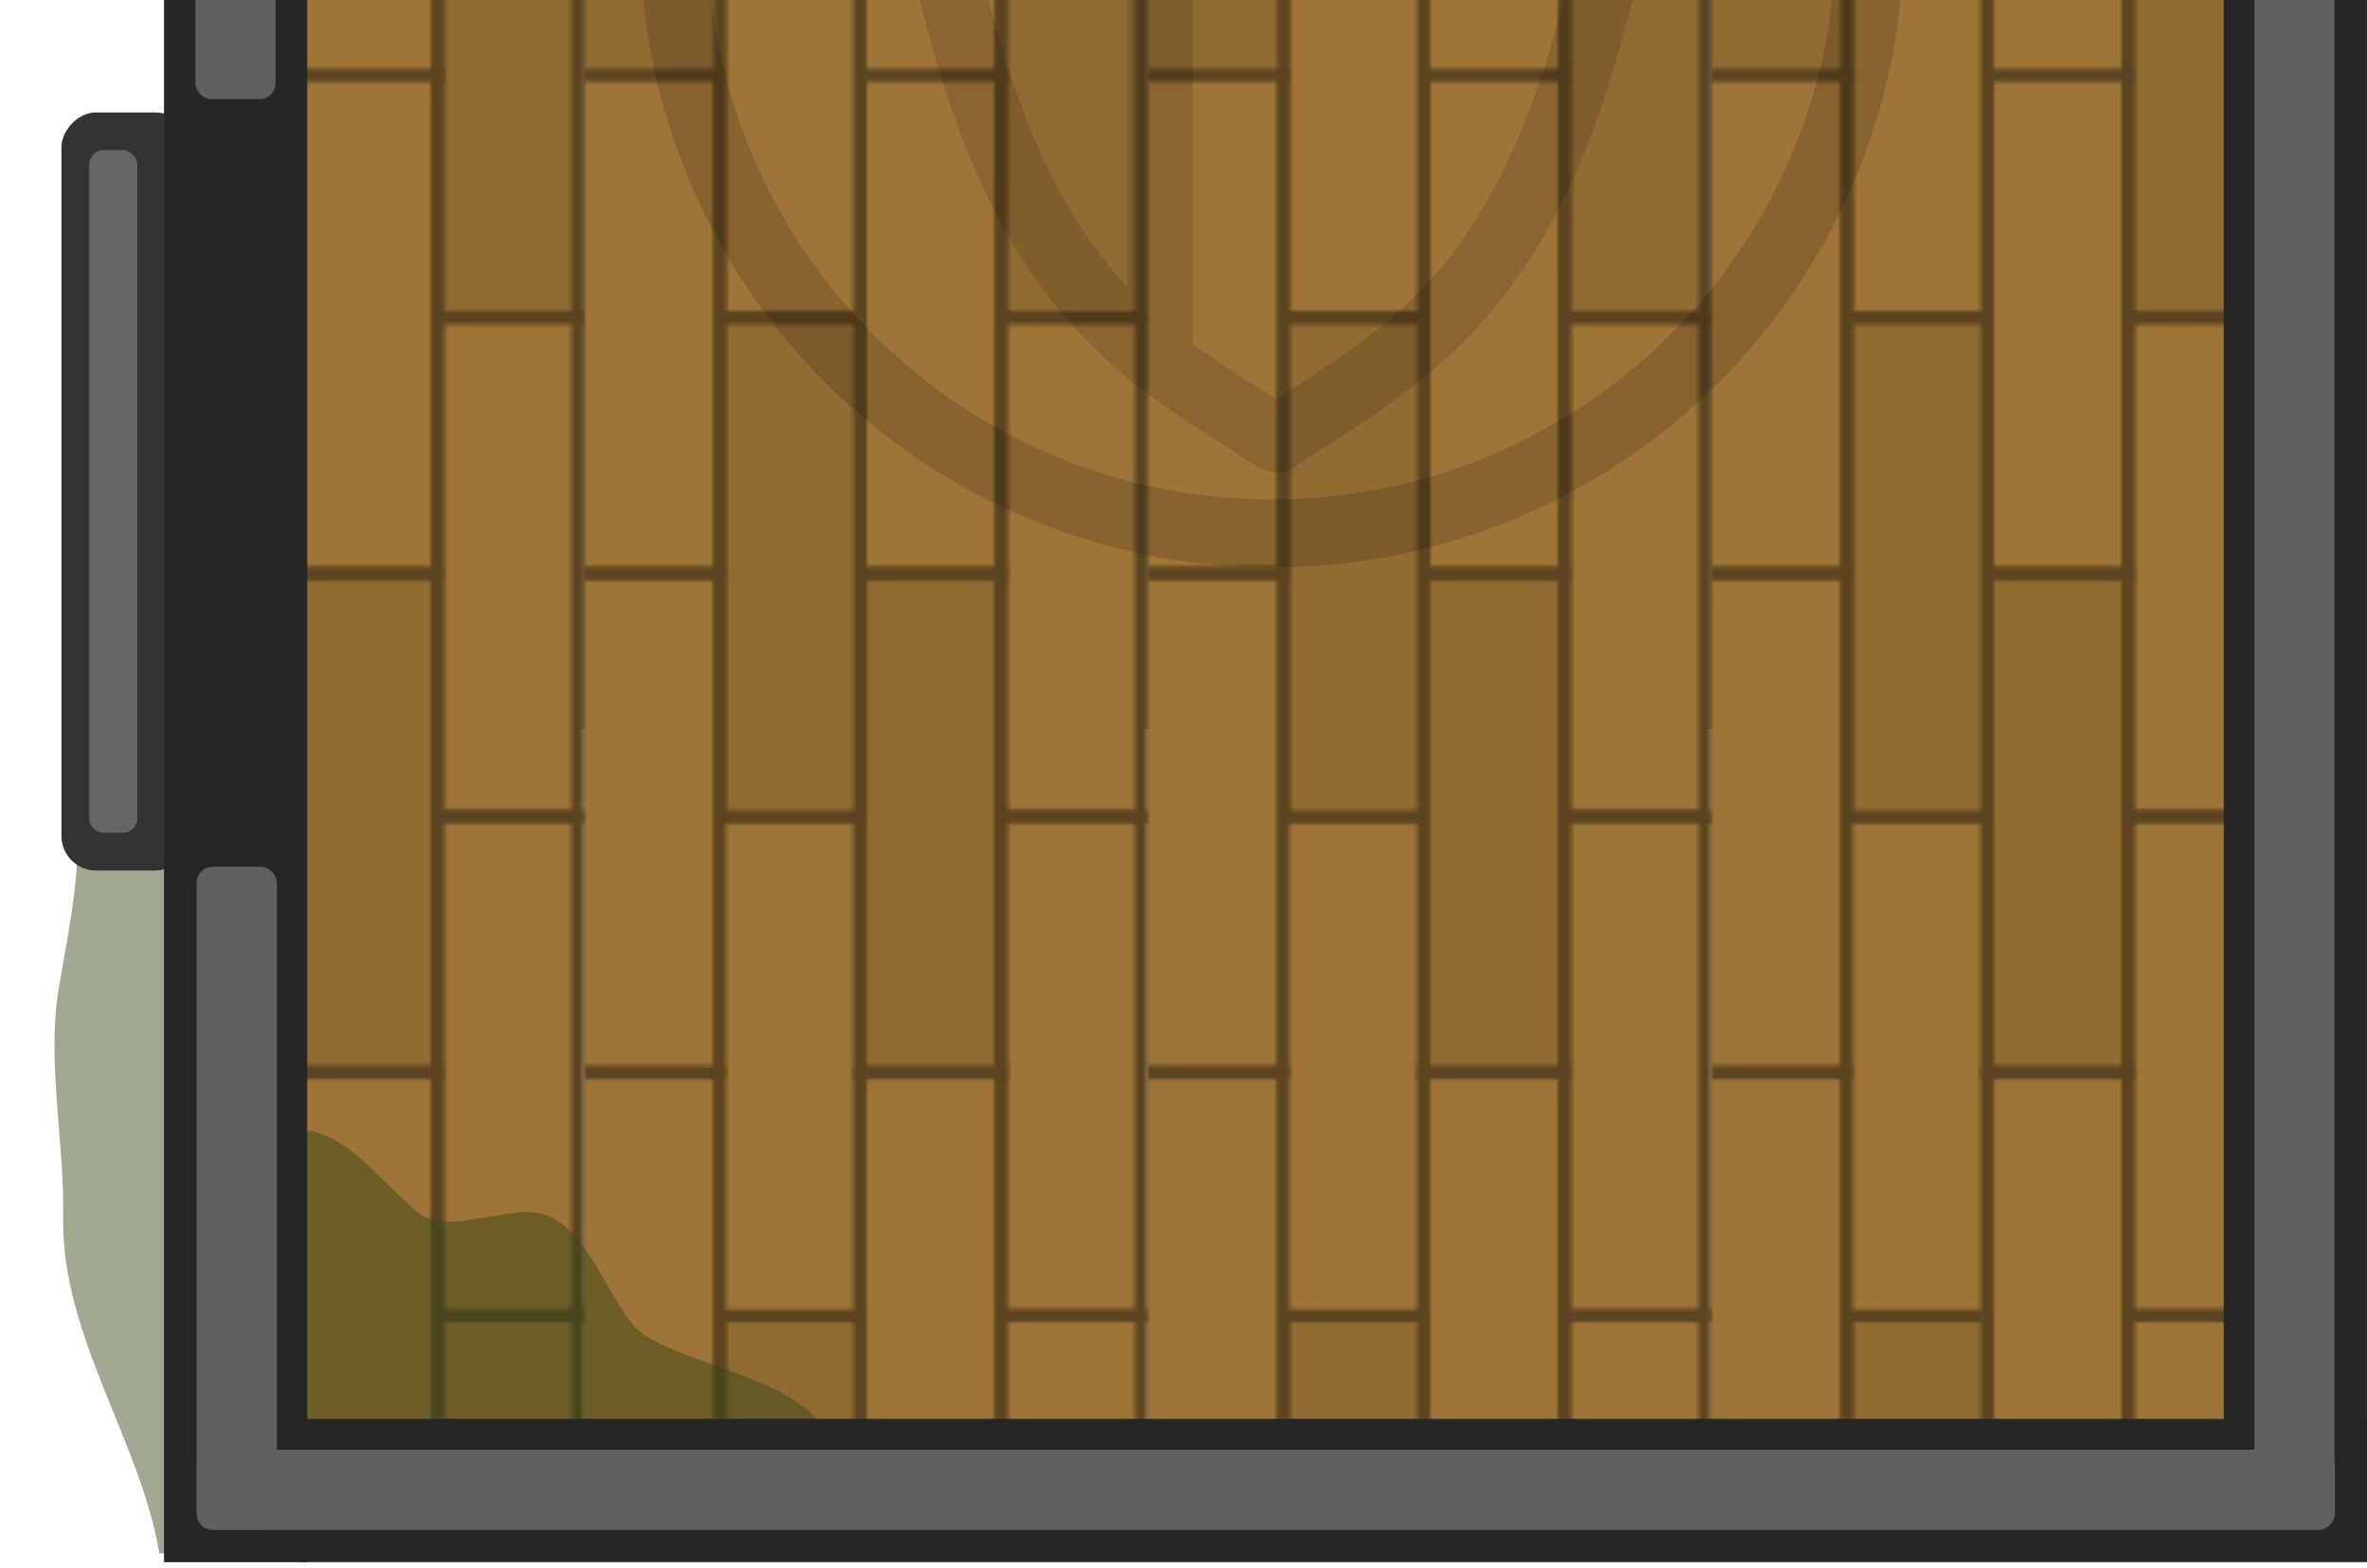 <?xml version="1.0" encoding="UTF-8" standalone="no"?>
<!-- Created with Inkscape (http://www.inkscape.org/) -->

<svg
   width="695.286"
   height="460.594"
   viewBox="0 0 183.961 121.866"
   version="1.1"
   id="svg1"
   inkscape:version="1.3.2 (091e20e, 2023-11-25, custom)"
   sodipodi:docname="armory_center_floor_2.svg"
   xmlns:inkscape="http://www.inkscape.org/namespaces/inkscape"
   xmlns:sodipodi="http://sodipodi.sourceforge.net/DTD/sodipodi-0.dtd"
   xmlns:xlink="http://www.w3.org/1999/xlink"
   xmlns="http://www.w3.org/2000/svg"
   xmlns:svg="http://www.w3.org/2000/svg">
  <sodipodi:namedview
     id="namedview1"
     pagecolor="#505050"
     bordercolor="#ffffff"
     borderopacity="1"
     inkscape:showpageshadow="0"
     inkscape:pageopacity="0"
     inkscape:pagecheckerboard="1"
     inkscape:deskcolor="#d1d1d1"
     inkscape:document-units="px"
     inkscape:zoom="0.97639064"
     inkscape:cx="212.00531"
     inkscape:cy="94.736672"
     inkscape:window-width="1920"
     inkscape:window-height="1001"
     inkscape:window-x="-9"
     inkscape:window-y="-9"
     inkscape:window-maximized="1"
     inkscape:current-layer="layer1" />
  <defs
     id="defs1">
    <pattern
       inkscape:collect="always"
       xlink:href="#pattern38"
       preserveAspectRatio="xMidYMid"
       id="pattern2"
       patternTransform="matrix(0.3,0,0,0.3,1788.322,1142.861)"
       x="0"
       y="0" />
    <pattern
       patternUnits="userSpaceOnUse"
       width="160.172"
       height="124.228"
       patternTransform="translate(28.632,1028.247)"
       preserveAspectRatio="xMidYMid"
       id="pattern379">
      <g
         id="g343"
         transform="matrix(1.165,0,0,0.904,700.022,-1367.97)"
         style="stroke-width:1.006">
        <rect
           style="fill:#3f2e16;fill-opacity:1;stroke-width:4.041;paint-order:markers stroke fill"
           id="rect336"
           width="137.504"
           height="137.362"
           x="-600.954"
           y="1512.641"
           ry="0" />
        <path
           style="fill:#9e7437;fill-opacity:1;stroke-width:1.212;paint-order:markers stroke fill"
           d="m -530.421,1611.65 c -0.986,0 -1.781,0.793 -1.781,1.779 v 36.574 h 29.68 v -36.574 c 0,-0.986 -0.795,-1.779 -1.781,-1.779 z"
           id="path337" />
        <path
           style="fill:#9e7437;fill-opacity:1;stroke-width:1.212;paint-order:markers stroke fill"
           d="m -495.551,1587.447 c -1.263,0 -2.277,1.017 -2.277,2.279 v 60.277 h 29.678 v -60.277 c 0,-1.263 -1.017,-2.279 -2.279,-2.279 z"
           id="path338" />
        <path
           style="fill:#9e7437;fill-opacity:1;stroke-width:1.212;paint-order:markers stroke fill"
           d="m -564.316,1550.492 c -1.252,0 -2.26,1.008 -2.26,2.26 v 97.254 h 29.68 v -93.004 -4.246 c 0,-1.252 -1.008,-2.26 -2.26,-2.26 z"
           id="path339" />
        <path
           style="fill:#9e7437;fill-opacity:1;stroke-width:1.212;paint-order:markers stroke fill"
           d="m -532.202,1512.641 v 92.049 c 0,1.252 1.008,2.26 2.26,2.26 h 25.16 c 1.252,0 2.26,-1.008 2.26,-2.26 v -89.516 -2.533 z"
           id="path340" />
        <path
           style="fill:#9e7437;fill-opacity:1;stroke-width:1.212;paint-order:markers stroke fill"
           d="m -597.744,1512.641 c -1.775,0 -3.205,1.43 -3.205,3.206 v 126.319 c 0,1.775 1.43,3.205 3.205,3.205 h 23.27 c 1.775,0 3.205,-1.43 3.205,-3.205 v -126.319 c 0,-1.776 -1.43,-3.206 -3.205,-3.206 z"
           id="path341" />
        <path
           style="fill:#9e7437;fill-opacity:1;stroke-width:1.212;paint-order:markers stroke fill"
           d="m -566.576,1512.641 v 31.378 c 0,0.986 0.795,1.781 1.781,1.781 h 26.119 c 0.986,0 1.779,-0.795 1.779,-1.781 v -31.378 z"
           id="path342" />
        <path
           style="fill:#9e7437;fill-opacity:1;stroke-width:1.212;paint-order:markers stroke fill"
           d="m -497.828,1512.641 v 67.673 c 0,1.349 1.086,2.436 2.436,2.436 h 24.807 c 1.35,0 2.436,-1.086 2.436,-2.436 v -67.673 z"
           id="path343" />
      </g>
    </pattern>
    <pattern
       patternUnits="userSpaceOnUse"
       width="145.805"
       height="516.946"
       patternTransform="translate(1788.322,1142.861)"
       preserveAspectRatio="xMidYMid"
       id="pattern38"
       inkscape:label="pattern38">
      <rect
         style="fill:#906b32;fill-opacity:1;stroke:#5b441f;stroke-width:3.31;stroke-linecap:round;stroke-dasharray:none;stroke-opacity:1"
         id="rect14"
         width="129.236"
         height="36.451"
         x="1.657"
         y="-144.148"
         transform="rotate(90)" />
      <rect
         style="fill:#9e7437;fill-opacity:1;stroke:#5b441f;stroke-width:3.31;stroke-linecap:round;stroke-dasharray:none;stroke-opacity:1"
         id="rect15"
         width="129.236"
         height="36.451"
         x="130.894"
         y="-144.148"
         transform="rotate(90)" />
      <rect
         style="fill:#9e7437;fill-opacity:1;stroke:#5b441f;stroke-width:3.31;stroke-linecap:round;stroke-dasharray:none;stroke-opacity:1"
         id="rect16"
         width="129.236"
         height="36.451"
         x="260.13"
         y="-144.148"
         transform="rotate(90)" />
      <path
         style="color:#000000;font-style:normal;font-variant:normal;font-weight:normal;font-stretch:normal;font-size:medium;line-height:normal;font-family:sans-serif;font-variant-ligatures:normal;font-variant-position:normal;font-variant-caps:normal;font-variant-numeric:normal;font-variant-alternates:normal;font-variant-east-asian:normal;font-feature-settings:normal;font-variation-settings:normal;text-indent:0;text-align:start;text-decoration-line:none;text-decoration-style:solid;text-decoration-color:#000000;letter-spacing:normal;word-spacing:normal;text-transform:none;writing-mode:lr-tb;direction:ltr;text-orientation:mixed;dominant-baseline:auto;baseline-shift:baseline;text-anchor:start;white-space:normal;shape-padding:0;shape-margin:0;inline-size:0;clip-rule:nonzero;display:inline;overflow:visible;visibility:visible;isolation:auto;mix-blend-mode:normal;color-interpolation:sRGB;color-interpolation-filters:linearRGB;solid-color:#000000;solid-opacity:1;vector-effect:none;fill:#9e7437;fill-opacity:1;fill-rule:nonzero;stroke:none;stroke-width:14.285;stroke-linecap:round;stroke-linejoin:miter;stroke-miterlimit:4;stroke-dasharray:none;stroke-dashoffset:0;stroke-opacity:1;-inkscape-stroke:none;color-rendering:auto;image-rendering:auto;shape-rendering:auto;text-rendering:auto;enable-background:accumulate;stop-color:#000000"
         d="M 144.15,389.366 V 516.946 H 107.698 V 389.366 Z"
         id="path16" />
      <path
         id="path17"
         style="color:#000000;font-style:normal;font-variant:normal;font-weight:normal;font-stretch:normal;font-size:medium;line-height:normal;font-family:sans-serif;font-variant-ligatures:normal;font-variant-position:normal;font-variant-caps:normal;font-variant-numeric:normal;font-variant-alternates:normal;font-variant-east-asian:normal;font-feature-settings:normal;font-variation-settings:normal;text-indent:0;text-align:start;text-decoration-line:none;text-decoration-style:solid;text-decoration-color:#000000;letter-spacing:normal;word-spacing:normal;text-transform:none;writing-mode:lr-tb;direction:ltr;text-orientation:mixed;dominant-baseline:auto;baseline-shift:baseline;text-anchor:start;white-space:normal;shape-padding:0;shape-margin:0;inline-size:0;clip-rule:nonzero;display:inline;overflow:visible;visibility:visible;isolation:auto;mix-blend-mode:normal;color-interpolation:sRGB;color-interpolation-filters:linearRGB;solid-color:#000000;solid-opacity:1;vector-effect:none;fill:#5d451f;fill-opacity:1;fill-rule:nonzero;stroke:none;stroke-width:14.285;stroke-linecap:round;stroke-linejoin:miter;stroke-miterlimit:4;stroke-dasharray:none;stroke-dashoffset:0;stroke-opacity:1;-inkscape-stroke:none;color-rendering:auto;image-rendering:auto;shape-rendering:auto;text-rendering:auto;enable-background:accumulate;stop-color:#000000"
         d="m 145.805,387.709 h -39.766 v 129.237 h 3.317 V 391.022 h 33.137 v 125.924 h 3.313 z" />
      <rect
         style="fill:#a98256;fill-opacity:1;stroke:#5b441f;stroke-width:3.31;stroke-linecap:round;stroke-dasharray:none;stroke-opacity:1"
         id="rect17"
         width="66.275"
         height="36.451"
         x="1.657"
         y="-107.697"
         transform="rotate(90)" />
      <rect
         style="fill:#9e7437;fill-opacity:1;stroke:#5b441f;stroke-width:3.31;stroke-linecap:round;stroke-dasharray:none;stroke-opacity:1"
         id="rect18"
         width="129.236"
         height="36.451"
         x="67.932"
         y="-107.697"
         transform="rotate(90)" />
      <rect
         style="fill:#9e7437;fill-opacity:1;stroke:none;stroke-width:3.31;stroke-linecap:round;stroke-dasharray:none;stroke-opacity:1"
         id="rect23"
         width="129.236"
         height="36.451"
         x="260.13"
         y="-71.246"
         transform="rotate(90)" />
      <rect
         style="fill:#906b32;fill-opacity:1;stroke:#5b441f;stroke-width:3.31;stroke-linecap:round;stroke-dasharray:none;stroke-opacity:1"
         id="rect19"
         width="129.236"
         height="36.451"
         x="197.169"
         y="-107.697"
         transform="rotate(90)" />
      <rect
         style="fill:#9e7437;fill-opacity:1;stroke:#5b441f;stroke-width:3.31;stroke-linecap:round;stroke-dasharray:none;stroke-opacity:1"
         id="rect20"
         width="129.236"
         height="36.451"
         x="326.405"
         y="-107.697"
         transform="rotate(90)" />
      <path
         style="color:#000000;font-style:normal;font-variant:normal;font-weight:normal;font-stretch:normal;font-size:medium;line-height:normal;font-family:sans-serif;font-variant-ligatures:normal;font-variant-position:normal;font-variant-caps:normal;font-variant-numeric:normal;font-variant-alternates:normal;font-variant-east-asian:normal;font-feature-settings:normal;font-variation-settings:normal;text-indent:0;text-align:start;text-decoration-line:none;text-decoration-style:solid;text-decoration-color:#000000;letter-spacing:normal;word-spacing:normal;text-transform:none;writing-mode:lr-tb;direction:ltr;text-orientation:mixed;dominant-baseline:auto;baseline-shift:baseline;text-anchor:start;white-space:normal;shape-padding:0;shape-margin:0;inline-size:0;clip-rule:nonzero;display:inline;overflow:visible;visibility:visible;isolation:auto;mix-blend-mode:normal;color-interpolation:sRGB;color-interpolation-filters:linearRGB;solid-color:#000000;solid-opacity:1;vector-effect:none;fill:#a98256;fill-opacity:1;fill-rule:nonzero;stroke:none;stroke-width:14.285;stroke-linecap:round;stroke-linejoin:miter;stroke-miterlimit:4;stroke-dasharray:none;stroke-dashoffset:0;stroke-opacity:1;-inkscape-stroke:none;color-rendering:auto;image-rendering:auto;shape-rendering:auto;text-rendering:auto;enable-background:accumulate;stop-color:#000000"
         d="m 107.698,455.641 v 61.305 H 71.246 v -61.305 z"
         id="path20" />
      <path
         id="path21"
         style="color:#000000;font-style:normal;font-variant:normal;font-weight:normal;font-stretch:normal;font-size:medium;line-height:normal;font-family:sans-serif;font-variant-ligatures:normal;font-variant-position:normal;font-variant-caps:normal;font-variant-numeric:normal;font-variant-alternates:normal;font-variant-east-asian:normal;font-feature-settings:normal;font-variation-settings:normal;text-indent:0;text-align:start;text-decoration-line:none;text-decoration-style:solid;text-decoration-color:#000000;letter-spacing:normal;word-spacing:normal;text-transform:none;writing-mode:lr-tb;direction:ltr;text-orientation:mixed;dominant-baseline:auto;baseline-shift:baseline;text-anchor:start;white-space:normal;shape-padding:0;shape-margin:0;inline-size:0;clip-rule:nonzero;display:inline;overflow:visible;visibility:visible;isolation:auto;mix-blend-mode:normal;color-interpolation:sRGB;color-interpolation-filters:linearRGB;solid-color:#000000;solid-opacity:1;vector-effect:none;fill:#5d451f;fill-opacity:1;fill-rule:nonzero;stroke:none;stroke-width:14.285;stroke-linecap:round;stroke-linejoin:miter;stroke-miterlimit:4;stroke-dasharray:none;stroke-dashoffset:0;stroke-opacity:1;-inkscape-stroke:none;color-rendering:auto;image-rendering:auto;shape-rendering:auto;text-rendering:auto;enable-background:accumulate;stop-color:#000000"
         d="M 109.356,453.987 H 69.59 v 62.959 h 3.312 v -59.648 h 33.137 v 59.648 h 3.317 z" />
      <rect
         style="fill:#9e7437;fill-opacity:1;stroke:#5b441f;stroke-width:3.31;stroke-linecap:round;stroke-dasharray:none;stroke-opacity:1"
         id="rect21"
         width="129.236"
         height="36.451"
         x="1.657"
         y="-71.246"
         transform="rotate(90)" />
      <rect
         style="fill:#906b32;fill-opacity:1;stroke:#5b441f;stroke-width:3.31;stroke-linecap:round;stroke-dasharray:none;stroke-opacity:1"
         id="rect22"
         width="129.236"
         height="36.451"
         x="130.894"
         y="-71.246"
         transform="rotate(90)" />
      <path
         style="color:#000000;font-style:normal;font-variant:normal;font-weight:normal;font-stretch:normal;font-size:medium;line-height:normal;font-family:sans-serif;font-variant-ligatures:normal;font-variant-position:normal;font-variant-caps:normal;font-variant-numeric:normal;font-variant-alternates:normal;font-variant-east-asian:normal;font-feature-settings:normal;font-variation-settings:normal;text-indent:0;text-align:start;text-decoration-line:none;text-decoration-style:solid;text-decoration-color:#000000;letter-spacing:normal;word-spacing:normal;text-transform:none;writing-mode:lr-tb;direction:ltr;text-orientation:mixed;dominant-baseline:auto;baseline-shift:baseline;text-anchor:start;white-space:normal;shape-padding:0;shape-margin:0;inline-size:0;clip-rule:nonzero;display:inline;overflow:visible;visibility:visible;isolation:auto;mix-blend-mode:normal;color-interpolation:sRGB;color-interpolation-filters:linearRGB;solid-color:#000000;solid-opacity:1;fill:#906b32;fill-opacity:1;fill-rule:nonzero;stroke:none;stroke-width:14.285;stroke-linecap:round;stroke-linejoin:miter;stroke-miterlimit:4;stroke-dasharray:none;stroke-dashoffset:0;stroke-opacity:1;color-rendering:auto;image-rendering:auto;shape-rendering:auto;text-rendering:auto;enable-background:accumulate;stop-color:#000000"
         d="M 71.246,389.366 V 516.946 H 34.794 V 389.366 Z"
         id="path23" />
      <path
         id="path24"
         style="color:#000000;font-style:normal;font-variant:normal;font-weight:normal;font-stretch:normal;font-size:medium;line-height:normal;font-family:sans-serif;font-variant-ligatures:normal;font-variant-position:normal;font-variant-caps:normal;font-variant-numeric:normal;font-variant-alternates:normal;font-variant-east-asian:normal;font-feature-settings:normal;font-variation-settings:normal;text-indent:0;text-align:start;text-decoration-line:none;text-decoration-style:solid;text-decoration-color:#000000;letter-spacing:normal;word-spacing:normal;text-transform:none;writing-mode:lr-tb;direction:ltr;text-orientation:mixed;dominant-baseline:auto;baseline-shift:baseline;text-anchor:start;white-space:normal;shape-padding:0;shape-margin:0;inline-size:0;clip-rule:nonzero;display:inline;overflow:visible;visibility:visible;isolation:auto;mix-blend-mode:normal;color-interpolation:sRGB;color-interpolation-filters:linearRGB;solid-color:#000000;solid-opacity:1;vector-effect:none;fill:#5d451f;fill-opacity:1;fill-rule:nonzero;stroke:none;stroke-width:14.285;stroke-linecap:round;stroke-linejoin:miter;stroke-miterlimit:4;stroke-dasharray:none;stroke-dashoffset:0;stroke-opacity:1;-inkscape-stroke:none;color-rendering:auto;image-rendering:auto;shape-rendering:auto;text-rendering:auto;enable-background:accumulate;stop-color:#000000"
         d="M 72.903,387.709 H 33.137 v 129.237 h 3.312 V 391.022 h 33.141 v 125.924 h 3.312 z" />
      <path
         style="fill:#a98256;stroke-width:14.285;stroke-linecap:round"
         d="M 34.795,0 V 66.275 H 0.002 V 0 Z"
         id="path25" />
      <path
         id="path26"
         style="fill:#5b441f;fill-opacity:1;stroke-width:14.285;stroke-linecap:round"
         d="M 36.45,0 H 0.002 V 3.312 H 33.138 V 66.278 H 0.002 v 3.311 H 36.45 Z" />
      <path
         style="fill:#9e7437;fill-opacity:1;stroke-width:14.285;stroke-linecap:round"
         d="M 34.795,67.932 V 197.168 H 0.002 V 67.932 Z"
         id="path27" />
      <path
         id="path28"
         style="fill:#5b441f;fill-opacity:1;stroke-width:14.285;stroke-linecap:round"
         d="M 36.45,66.278 H 0.002 v 3.311 H 33.138 V 195.514 H 0.002 v 3.311 H 36.45 Z" />
      <path
         style="fill:#9e7437;fill-opacity:1;stroke-width:14.285;stroke-linecap:round"
         d="M 34.795,197.168 V 326.405 H 0.002 V 197.168 Z"
         id="path29" />
      <path
         id="path30"
         style="fill:#5b441f;fill-opacity:1;stroke-width:14.285;stroke-linecap:round"
         d="M 36.45,195.514 H 0.002 v 3.311 H 33.138 V 324.751 H 0.002 v 3.311 H 36.45 Z" />
      <path
         style="fill:#9e7437;fill-opacity:1;stroke-width:14.285;stroke-linecap:round"
         d="M 34.795,326.405 V 455.641 H 0.002 V 326.405 Z"
         id="path31" />
      <path
         id="path32"
         style="fill:#5b441f;fill-opacity:1;stroke-width:14.285;stroke-linecap:round"
         d="M 36.45,324.751 H 0.002 v 3.311 H 33.138 V 453.987 H 0.002 v 3.311 H 36.45 Z" />
      <path
         style="color:#000000;font-style:normal;font-variant:normal;font-weight:normal;font-stretch:normal;font-size:medium;line-height:normal;font-family:sans-serif;font-variant-ligatures:normal;font-variant-position:normal;font-variant-caps:normal;font-variant-numeric:normal;font-variant-alternates:normal;font-variant-east-asian:normal;font-feature-settings:normal;font-variation-settings:normal;text-indent:0;text-align:start;text-decoration-line:none;text-decoration-style:solid;text-decoration-color:#000000;letter-spacing:normal;word-spacing:normal;text-transform:none;writing-mode:lr-tb;direction:ltr;text-orientation:mixed;dominant-baseline:auto;baseline-shift:baseline;text-anchor:start;white-space:normal;shape-padding:0;shape-margin:0;inline-size:0;clip-rule:nonzero;display:inline;overflow:visible;visibility:visible;isolation:auto;mix-blend-mode:normal;color-interpolation:sRGB;color-interpolation-filters:linearRGB;solid-color:#000000;solid-opacity:1;vector-effect:none;fill:#a98256;fill-opacity:1;fill-rule:nonzero;stroke:none;stroke-width:14.285;stroke-linecap:round;stroke-linejoin:miter;stroke-miterlimit:4;stroke-dasharray:none;stroke-dashoffset:0;stroke-opacity:1;-inkscape-stroke:none;color-rendering:auto;image-rendering:auto;shape-rendering:auto;text-rendering:auto;enable-background:accumulate;stop-color:#000000"
         d="m 34.794,455.641 v 61.305 H 0 v -61.305 z"
         id="path33" />
      <path
         id="path34"
         style="color:#000000;font-style:normal;font-variant:normal;font-weight:normal;font-stretch:normal;font-size:medium;line-height:normal;font-family:sans-serif;font-variant-ligatures:normal;font-variant-position:normal;font-variant-caps:normal;font-variant-numeric:normal;font-variant-alternates:normal;font-variant-east-asian:normal;font-feature-settings:normal;font-variation-settings:normal;text-indent:0;text-align:start;text-decoration-line:none;text-decoration-style:solid;text-decoration-color:#000000;letter-spacing:normal;word-spacing:normal;text-transform:none;writing-mode:lr-tb;direction:ltr;text-orientation:mixed;dominant-baseline:auto;baseline-shift:baseline;text-anchor:start;white-space:normal;shape-padding:0;shape-margin:0;inline-size:0;clip-rule:nonzero;display:inline;overflow:visible;visibility:visible;isolation:auto;mix-blend-mode:normal;color-interpolation:sRGB;color-interpolation-filters:linearRGB;solid-color:#000000;solid-opacity:1;vector-effect:none;fill:#5b441f;fill-opacity:1;fill-rule:nonzero;stroke:none;stroke-width:14.285;stroke-linecap:round;stroke-linejoin:miter;stroke-miterlimit:4;stroke-dasharray:none;stroke-dashoffset:0;stroke-opacity:1;-inkscape-stroke:none;color-rendering:auto;image-rendering:auto;shape-rendering:auto;text-rendering:auto;enable-background:accumulate;stop-color:#000000"
         d="M 36.449,453.987 H 0 v 3.311 h 33.137 v 59.648 h 3.312 z" />
      <path
         style="fill:#9e7437;fill-opacity:1;stroke-width:14.285;stroke-linecap:round"
         d="M 106.039,0 V 66.275 H 72.903 V 0 Z"
         id="path35" />
      <path
         style="fill:#906b32;fill-opacity:1;stroke-width:14.285;stroke-linecap:round"
         d="M 33.138,0 V 66.275 H 0.002 V 0 Z"
         id="path36" />
      <path
         style="fill:#9e7437;fill-opacity:1;stroke-width:14.285;stroke-linecap:round"
         d="m 106.04,457.298 v 59.648 H 72.903 v -59.648 z"
         id="path37" />
      <path
         style="fill:#906b32;fill-opacity:1;stroke-width:14.285;stroke-linecap:round"
         d="m 33.137,457.298 v 59.648 H 0 v -59.648 z"
         id="path38" />
    </pattern>
  </defs>
  <g
     inkscape:label="Layer 1"
     inkscape:groupmode="layer"
     id="layer1"
     transform="translate(9.142,-71.702)">
    <path
       d="m 3.244,192.426 c -1.441,-8.696 -7.631,-16.921 -7.475,-26.077 0.102,-6.05 -1.303,-12.146 -0.338,-17.887 0.805,-4.791 2.061,-10.216 1.114,-14.814 -2.48,-12.023 8.181,-19.106 9.766,-6.621 0.708,5.572 -2.196,10.275 -2.512,16.103 -0.199,3.72 3.988,5.185 4.201,8.969 0.259,4.655 -3.913,10.301 -4.199,15.601 -0.362,6.724 10.855,24.763 -0.558,24.726 z"
       style="fill:#354718;fill-opacity:0.472;stroke:none;stroke-width:6.778;stroke-linecap:round;stroke-linejoin:round;stroke-dasharray:none;stroke-opacity:1"
       id="path1-9"
       transform="translate(-8.445684e-8)" />
    <rect
       style="fill:#9d9489;fill-opacity:1;fill-rule:evenodd;stroke:none;stroke-width:0.945;stroke-linecap:round;stroke-opacity:0.467"
       id="rect1-6-7"
       width="152.918"
       height="174.625"
       x="-159.314"
       y="-128.358"
       transform="scale(-1)" />
    <rect
       style="opacity:1;fill:url(#pattern2);stroke:none;stroke-width:0.266;fill-opacity:1"
       width="160.345"
       height="234.132"
       x="8.211"
       y="-45.911"
       id="rect379" />
    <g
       id="g116368"
       transform="matrix(0.698,0,0,1,-822.191,-1256.854)">
      <rect
         style="display:inline;fill:#333333;fill-opacity:1;stroke-width:0.482;stroke-opacity:0.576;paint-order:markers stroke fill;stop-color:#000000"
         id="rect89104-9"
         width="27.542"
         height="25.948"
         x="-1292.332"
         y="1163.891"
         transform="rotate(-90)" />
      <rect
         style="display:inline;fill:#666666;stroke-width:0.408;stroke-opacity:0.576;paint-order:markers stroke fill;stop-color:#000000"
         id="rect89106-1"
         width="24.573"
         height="20.828"
         x="-1291.009"
         y="1166.725"
         transform="rotate(-90)" />
      <rect
         style="display:inline;fill:#333333;fill-opacity:1;stroke-width:0.482;stroke-opacity:0.576;paint-order:markers stroke fill;stop-color:#000000"
         id="rect89110-2"
         width="27.542"
         height="25.948"
         x="-1264.992"
         y="1163.89"
         transform="rotate(-90)" />
      <rect
         style="display:inline;fill:#666666;stroke-width:0.408;stroke-opacity:0.576;paint-order:markers stroke fill;stop-color:#000000"
         id="rect89112-5"
         width="24.573"
         height="20.828"
         x="-1263.669"
         y="1166.723"
         transform="rotate(-90)" />
    </g>
    <path
       d="m 48.705,190.079 c -5.362,0.075 -20.318,-1.024 -24.041,-3.812 -7.041,0.566 -7.253,-0.934 -12.951,-4.249 -1.226,-0.713 -6.212,-17.146 -4.37,-18.921 8.084,-7.782 11.26,-1.024 16.11,2.911 1.96,1.59 6.423,-0.343 8.829,-0.104 4.003,0.398 5.621,6.436 7.987,8.983 2.338,2.528 12.956,3.961 14.622,8.04 4.416,10.815 -5.578,4.085 -6.187,7.151 z"
       style="fill:#354718;fill-opacity:0.472;stroke:none;stroke-width:7.719;stroke-linecap:round;stroke-linejoin:round;stroke-dasharray:none;stroke-opacity:1"
       id="path1"
       sodipodi:nodetypes="cccccccsc" />
    <g
       id="g10139"
       transform="matrix(1.342,0,0,1.342,-1648.931,-1639.49)">
      <g
         id="g20-5-5"
         inkscape:label="logo"
         transform="matrix(1.439,0,0,1.439,1199.266,1228.055)"
         style="opacity:0.5;stroke:#3f2e16;stroke-opacity:1">
        <g
           id="g9-8"
           transform="matrix(0.844,0,0,0.844,4.594,6.941)"
           style="stroke:#3f2e16;stroke-opacity:1">
          <g
             id="g116877"
             style="opacity:0.25">
            <path
               style="fill:none;fill-opacity:1;fill-rule:nonzero;stroke:#000000;stroke-width:3.177;stroke-linejoin:round;stroke-dasharray:none;stroke-opacity:1"
               d="M 92.102,11.89 C 89.711,43.574 81.678,46.329 74.05,51.452 66.422,46.441 58.388,43.574 55.996,11.89 62.3,11.475 68.679,11.211 74.05,7.085 79.42,11.122 85.798,11.475 92.102,11.89 Z"
               id="path19-9-2"
               sodipodi:nodetypes="ccccc" />
            <path
               id="rect6-1-4"
               style="fill:#000000;fill-opacity:1;fill-rule:nonzero;stroke:#000000;stroke-width:0;stroke-linejoin:round;stroke-dasharray:none;stroke-opacity:1"
               d="M 66.939,8.936 V 19.77 H 55.644 v 3.129 h 11.294 v 25.641 h 3.129 V 22.899 H 92.381 V 19.77 H 70.067 V 8.936 Z" />
          </g>
        </g>
      </g>
      <circle
         style="opacity:0.15;fill:none;fill-opacity:1;stroke:#000000;stroke-width:3.933;stroke-linejoin:miter;stroke-dasharray:none;stroke-opacity:1;stop-color:#000000"
         id="path116933"
         cx="1295.557"
         cy="1271.363"
         r="34.633" />
    </g>
    <rect
       style="fill:#333333;fill-opacity:1;stroke-width:0.97;stroke-linecap:square;stop-color:#000000"
       id="rect105519"
       width="9.989"
       height="58.912"
       x="-4.366"
       y="-139.354"
       ry="2.686"
       transform="scale(1,-1)"
       rx="2.686" />
    <rect
       style="display:inline;fill:#656565;fill-opacity:1;stroke-width:0.223"
       id="rect105521"
       width="53.047"
       height="3.742"
       x="83.374"
       y="-2.215"
       ry="1.113"
       transform="matrix(0,1,1,0,0,0)"
       rx="1.113" />
    <rect
       style="fill:#262626;fill-opacity:1;stroke:none;stroke-width:1.117;stroke-linejoin:round;stroke-dasharray:none;stroke-opacity:1;stop-color:#000000"
       id="rect106863"
       width="11.13"
       height="158.044"
       x="3.603"
       y="35.061" />
    <rect
       style="fill:#606060;fill-opacity:1;stroke:none;stroke-width:0.498;stroke-linejoin:round;stroke-dasharray:none;stroke-opacity:1;stop-color:#000000"
       id="rect106865"
       width="6.233"
       height="41.784"
       x="6.043"
       y="37.626"
       rx="1.243"
       ry="1.243" />
    <rect
       style="fill:#262626;fill-opacity:1;stroke:none;stroke-width:1.127;stroke-linejoin:round;stroke-dasharray:none;stroke-opacity:1;stop-color:#000000"
       id="rect106875"
       width="11.13"
       height="160.718"
       x="-193.102"
       y="14.101"
       transform="rotate(-90)" />
    <rect
       style="fill:#606060;fill-opacity:1;stroke:none;stroke-width:0.553;stroke-linejoin:round;stroke-dasharray:none;stroke-opacity:1;stop-color:#000000"
       id="rect106889"
       width="6.233"
       height="51.497"
       x="6.145"
       y="139.063"
       rx="1.243"
       ry="1.243" />
    <rect
       style="fill:#606060;fill-opacity:1;stroke:none;stroke-width:0.994;stroke-linejoin:round;stroke-dasharray:none;stroke-opacity:1;stop-color:#000000"
       id="rect106891"
       width="6.233"
       height="166.187"
       x="184.367"
       y="-172.327"
       rx="1.243"
       ry="1.243"
       transform="rotate(90)" />
    <rect
       style="fill:#262626;fill-opacity:1;stroke:none;stroke-width:1.127;stroke-linejoin:round;stroke-dasharray:none;stroke-opacity:1;stop-color:#000000"
       id="rect109659"
       width="11.13"
       height="160.718"
       x="-49.477"
       y="-164.318"
       transform="rotate(90)" />
    <rect
       style="fill:#262626;fill-opacity:1;stroke:none;stroke-width:1.353;stroke-linejoin:round;stroke-dasharray:none;stroke-opacity:1;stop-color:#000000"
       id="rect109663"
       width="11.13"
       height="231.556"
       x="-174.817"
       y="-182.085"
       transform="scale(-1)" />
    <rect
       style="fill:#606060;fill-opacity:1;stroke:none;stroke-width:1.187;stroke-linejoin:round;stroke-dasharray:none;stroke-opacity:1;stop-color:#000000"
       id="rect109665"
       width="6.233"
       height="236.998"
       x="166.067"
       y="-46.953"
       rx="1.243"
       ry="1.243" />
    <rect
       style="fill:#606060;fill-opacity:1;stroke:none;stroke-width:0.994;stroke-linejoin:round;stroke-dasharray:none;stroke-opacity:1;stop-color:#000000"
       id="rect109661"
       width="6.233"
       height="166.252"
       x="40.742"
       y="6.026"
       rx="1.243"
       ry="1.243"
       transform="rotate(-90)" />
    <rect
       style="fill:#262626;fill-opacity:1;stroke:none;stroke-width:0.416;stroke-linejoin:round;stroke-dasharray:none;stroke-opacity:1;stop-color:#000000"
       id="rect109806"
       width="11.13"
       height="21.954"
       x="3.603"
       y="-40.224" />
    <rect
       style="fill:#606060;fill-opacity:1;stroke:none;stroke-width:0.387;stroke-linejoin:round;stroke-dasharray:none;stroke-opacity:1;stop-color:#000000"
       id="rect109808"
       width="6.233"
       height="25.174"
       x="6.043"
       y="-46.317"
       rx="1.243"
       ry="1.243" />
  </g>
</svg>
